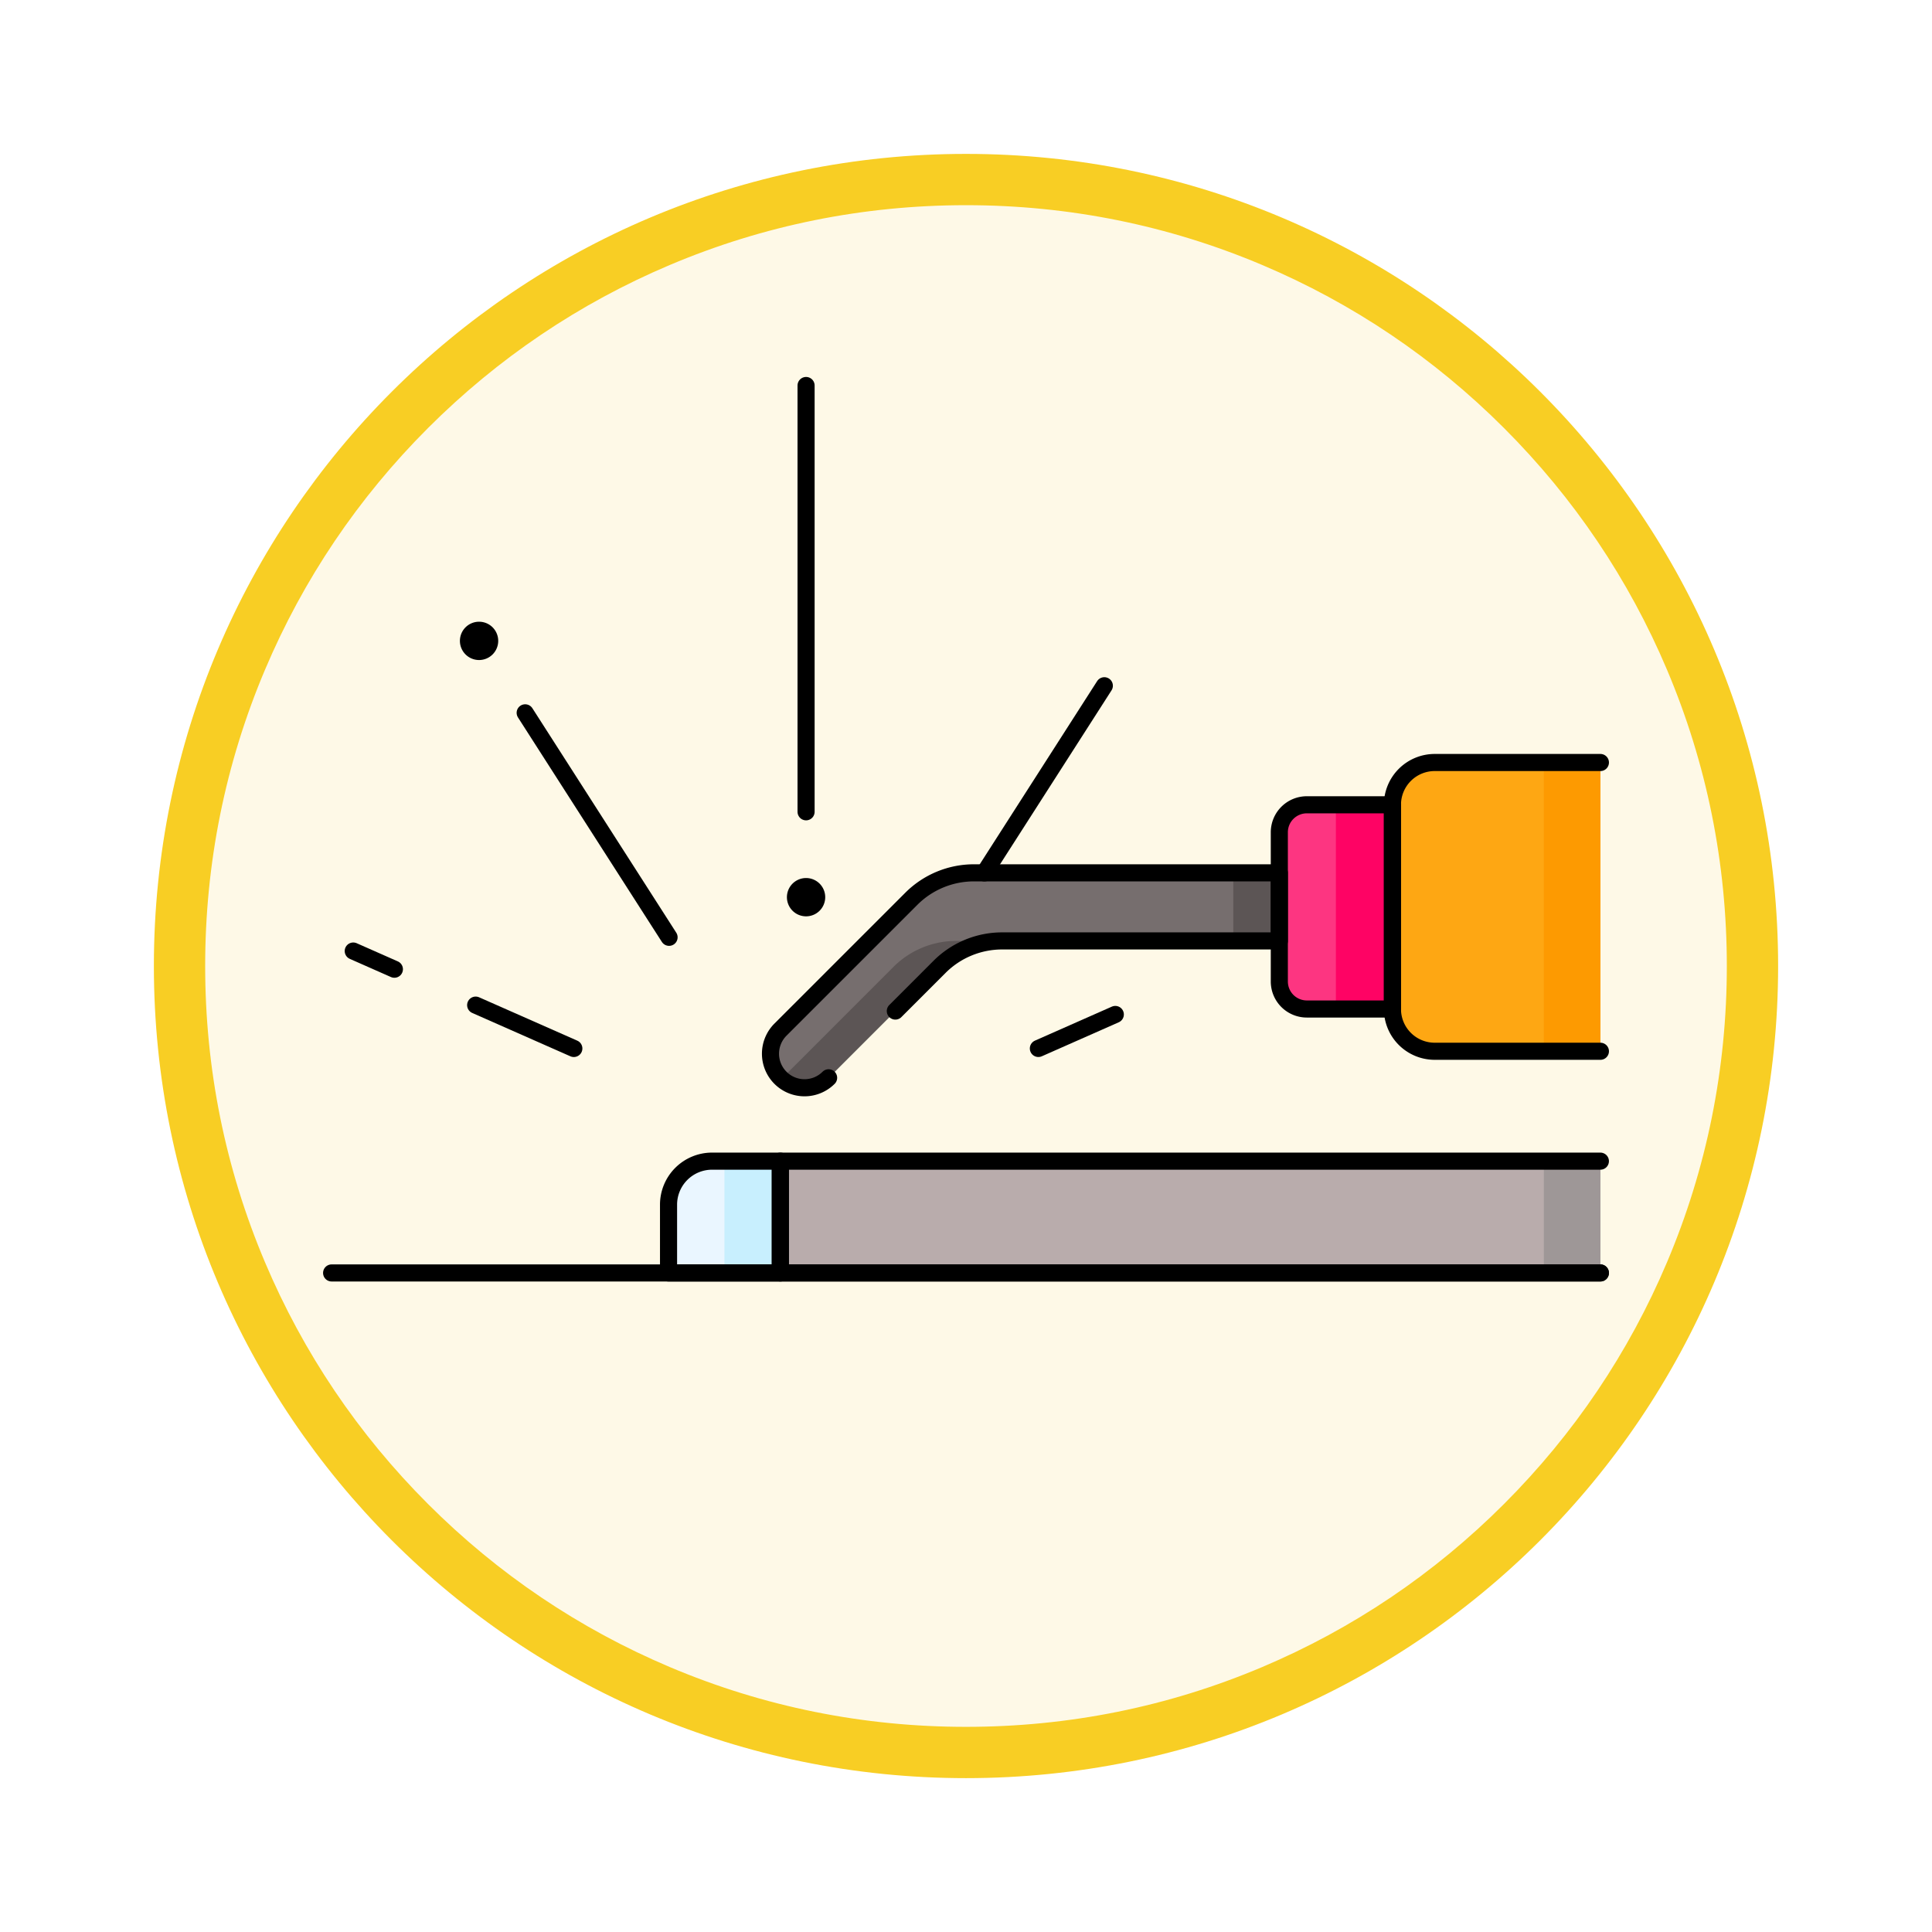 <svg xmlns="http://www.w3.org/2000/svg" xmlns:xlink="http://www.w3.org/1999/xlink" width="113" height="113" viewBox="0 0 113 113">
  <defs>
    <filter id="Trazado_982547" x="0" y="0.001" width="113" height="113" filterUnits="userSpaceOnUse">
      <feOffset dy="3" input="SourceAlpha"/>
      <feGaussianBlur stdDeviation="3" result="blur"/>
      <feFlood flood-opacity="0.161"/>
      <feComposite operator="in" in2="blur"/>
      <feComposite in="SourceGraphic"/>
    </filter>
    <clipPath id="clip-path">
      <path id="path10425" d="M0-682.665H76.448v76.448H0Z" transform="translate(0 682.665)"/>
    </clipPath>
  </defs>
  <g id="Grupo_1210493" data-name="Grupo 1210493" transform="translate(-4799 -15712.207)">
    <g id="Grupo_1210153" data-name="Grupo 1210153" transform="translate(3687 13390.209)">
      <g id="Grupo_1209055" data-name="Grupo 1209055" transform="translate(0 1091.783)">
        <g id="Grupo_1209049" data-name="Grupo 1209049">
          <g id="Grupo_1208493" data-name="Grupo 1208493" transform="translate(0 -4397.209)">
            <g id="Grupo_1202104" data-name="Grupo 1202104" transform="translate(0 -1149.226)">
              <g id="Grupo_1201923" data-name="Grupo 1201923" transform="translate(-4174.49 4856.378)">
                <g id="Grupo_1176928" data-name="Grupo 1176928" transform="translate(5295.49 1926.273)">
                  <g id="Grupo_1172322" data-name="Grupo 1172322" transform="translate(0 0)">
                    <g id="Grupo_1164700" data-name="Grupo 1164700">
                      <g id="Grupo_1160931" data-name="Grupo 1160931">
                        <g id="Grupo_1160749" data-name="Grupo 1160749">
                          <g id="Grupo_1158891" data-name="Grupo 1158891">
                            <g id="Grupo_1157406" data-name="Grupo 1157406">
                              <g id="Grupo_1155793" data-name="Grupo 1155793">
                                <g id="Grupo_1154704" data-name="Grupo 1154704">
                                  <g id="Grupo_1150790" data-name="Grupo 1150790">
                                    <g id="Grupo_1154214" data-name="Grupo 1154214">
                                      <g id="Grupo_1152583" data-name="Grupo 1152583">
                                        <g id="Grupo_1146973" data-name="Grupo 1146973">
                                          <g id="Grupo_1146954" data-name="Grupo 1146954">
                                            <g transform="matrix(1, 0, 0, 1, -9, -6)" filter="url(#Trazado_982547)">
                                              <g id="Trazado_982547-2" data-name="Trazado 982547" transform="translate(9 6)" fill="#fef9e7">
                                                <path d="M 47.5 93.5 C 41.289 93.5 35.265 92.284 29.595 89.886 C 24.118 87.569 19.198 84.252 14.973 80.027 C 10.748 75.802 7.431 70.882 5.114 65.405 C 2.716 59.735 1.5 53.711 1.5 47.5 C 1.5 41.289 2.716 35.265 5.114 29.595 C 7.431 24.118 10.748 19.198 14.973 14.973 C 19.198 10.748 24.118 7.431 29.595 5.114 C 35.265 2.716 41.289 1.5 47.5 1.5 C 53.711 1.5 59.735 2.716 65.405 5.114 C 70.882 7.431 75.802 10.748 80.027 14.973 C 84.252 19.198 87.569 24.118 89.886 29.595 C 92.284 35.265 93.5 41.289 93.5 47.5 C 93.5 53.711 92.284 59.735 89.886 65.405 C 87.569 70.882 84.252 75.802 80.027 80.027 C 75.802 84.252 70.882 87.569 65.405 89.886 C 59.735 92.284 53.711 93.5 47.5 93.5 Z" stroke="none"/>
                                                <path d="M 47.5 3 C 41.491 3 35.664 4.176 30.18 6.496 C 24.881 8.737 20.122 11.946 16.034 16.034 C 11.946 20.121 8.737 24.881 6.496 30.179 C 4.176 35.664 3 41.491 3 47.5 C 3 53.509 4.176 59.336 6.496 64.82 C 8.737 70.119 11.946 74.878 16.034 78.966 C 20.122 83.054 24.881 86.263 30.18 88.504 C 35.664 90.824 41.491 92 47.5 92 C 53.509 92 59.336 90.824 64.821 88.504 C 70.119 86.263 74.878 83.054 78.966 78.966 C 83.054 74.878 86.263 70.119 88.504 64.82 C 90.824 59.336 92 53.509 92 47.5 C 92 41.491 90.824 35.664 88.504 30.179 C 86.263 24.881 83.054 20.121 78.966 16.034 C 74.878 11.946 70.119 8.737 64.821 6.496 C 59.336 4.176 53.509 3 47.5 3 M 47.5 0 C 73.734 0 95 21.266 95 47.5 C 95 73.733 73.734 95 47.5 95 C 21.266 95 7.62939453125e-06 73.733 7.62939453125e-06 47.5 C 7.62939453125e-06 21.266 21.266 0 47.5 0 Z" stroke="none" fill="#f8ce24"/>
                                              </g>
                                            </g>
                                          </g>
                                        </g>
                                      </g>
                                    </g>
                                  </g>
                                </g>
                              </g>
                            </g>
                          </g>
                        </g>
                      </g>
                    </g>
                  </g>
                </g>
              </g>
            </g>
          </g>
        </g>
      </g>
    </g>
    <g id="g10419" transform="translate(4817.276 16405.148)">
      <g id="g10421" transform="translate(0 -682.665)">
        <g id="g10423" clip-path="url(#clip-path)">
          <g id="g10429" transform="translate(63.166 34.323)">
            <path id="path10431" d="M-96.445-133.918h-9.691a2.472,2.472,0,0,1-2.472-2.472v-11.945a2.472,2.472,0,0,1,2.472-2.472h9.691Z" transform="translate(108.608 150.806)" fill="#fea713"/>
          </g>
          <path id="path10433" d="M646.439-359.273h-3.307V-376.16h3.307Z" transform="translate(-571.111 410.484)" fill="#fd9a01"/>
          <g id="g10435" transform="translate(56.551 36.795)">
            <path id="path10437" d="M-52.451-94.718h-5.006a1.608,1.608,0,0,1-1.609-1.608v-8.728a1.608,1.608,0,0,1,1.609-1.608h5.006Z" transform="translate(59.065 106.662)" fill="#fd3581"/>
          </g>
          <path id="path10439" d="M537.826-342.147h-3.307v-11.945h3.307Z" transform="translate(-474.661 390.888)" fill="#fe0364"/>
          <g id="g10441" transform="translate(26.788 40.776)">
            <path id="path10443" d="M-236.018,0V3.982h-16.213A5.179,5.179,0,0,0-255.893,5.5l-6.488,6.488a1.992,1.992,0,0,1-2.817,0,1.992,1.992,0,0,1,0-2.817l7.655-7.654A5.179,5.179,0,0,1-253.881,0Z" transform="translate(265.782)" fill="#766e6e"/>
          </g>
          <g id="g10445" transform="translate(27.435 44.758)">
            <path id="path10447" d="M-80.975,0h2.692a5.185,5.185,0,0,0-3.663,1.517l-6.488,6.489a1.989,1.989,0,0,1-2.753.058l.061-.058,6.487-6.489A5.182,5.182,0,0,1-80.975,0" transform="translate(91.186 0)" fill="#5c5555"/>
          </g>
          <path id="path10449" d="M483.639-314.564h-2.694v-3.982h2.694Z" transform="translate(-427.087 359.322)" fill="#5c5555"/>
          <path id="path10451" d="M292.322-161.429H244.358v-6.538h47.964Z" transform="translate(-216.994 225.606)" fill="#b9acac"/>
          <path id="path10453" d="M646.439-161.434h-3.307v-6.539h3.307Z" transform="translate(-571.111 225.611)" fill="#9e9797"/>
          <g id="g10455" transform="translate(20.826 57.638)">
            <path id="path10457" d="M0-51.849H6.539v-6.539H2.546A2.546,2.546,0,0,0,0-55.842Z" transform="translate(0 58.388)" fill="#eaf6ff"/>
          </g>
          <path id="path10459" d="M218.431-161.434h-3.27v-6.54h3.27Z" transform="translate(-191.066 225.612)" fill="#c8effe"/>
          <g id="g10461" transform="translate(63.166 34.323)">
            <path id="path10463" d="M-96.445-133.918h-9.691a2.472,2.472,0,0,1-2.472-2.472v-11.945a2.472,2.472,0,0,1,2.472-2.472h9.691" transform="translate(108.608 150.806)" fill="none" stroke="#000" stroke-linecap="round" stroke-linejoin="round" stroke-miterlimit="10" stroke-width="1"/>
          </g>
          <g id="g10465" transform="translate(56.551 36.795)">
            <path id="path10467" d="M-52.451-94.718h-5.006a1.608,1.608,0,0,1-1.609-1.608v-8.728a1.608,1.608,0,0,1,1.609-1.608h5.006Z" transform="translate(59.065 106.662)" fill="none" stroke="#000" stroke-linecap="round" stroke-linejoin="round" stroke-miterlimit="10" stroke-width="1"/>
          </g>
          <g id="g10469" transform="translate(26.788 40.776)">
            <path id="path10471" d="M-26.963-95.059a1.992,1.992,0,0,1-2.816,0,1.992,1.992,0,0,1,0-2.817l7.655-7.654a5.179,5.179,0,0,1,3.662-1.517H-.6v3.982H-16.813a5.178,5.178,0,0,0-3.662,1.517l-2.585,2.585" transform="translate(30.363 107.046)" fill="none" stroke="#000" stroke-linecap="round" stroke-linejoin="round" stroke-miterlimit="10" stroke-width="1"/>
          </g>
          <g id="g10473" transform="translate(1.12 64.177)">
            <path id="path10475" d="M0,0H74.208" transform="translate(0 0)" fill="none" stroke="#000" stroke-linecap="round" stroke-linejoin="round" stroke-miterlimit="10" stroke-width="1"/>
          </g>
          <g id="g10477" transform="translate(27.364 57.638)">
            <path id="path10479" d="M-380.343-51.846h-47.964v-6.538h47.964" transform="translate(428.307 58.384)" fill="none" stroke="#000" stroke-linecap="round" stroke-linejoin="round" stroke-miterlimit="10" stroke-width="1"/>
          </g>
          <g id="g10481" transform="translate(28.87 12.271)">
            <path id="path10483" d="M0,0V24.934" fill="none" stroke="#000" stroke-linecap="round" stroke-linejoin="round" stroke-miterlimit="10" stroke-width="1"/>
          </g>
          <g id="g10485" transform="translate(9.545 48.512)">
            <path id="path10487" d="M0,0,5.742,2.536" fill="none" stroke="#000" stroke-linecap="round" stroke-linejoin="round" stroke-miterlimit="10" stroke-width="1"/>
          </g>
          <g id="g10489" transform="translate(2.385 45.349)">
            <path id="path10491" d="M0,0,2.406,1.063" fill="none" stroke="#000" stroke-linecap="round" stroke-linejoin="round" stroke-miterlimit="10" stroke-width="1"/>
          </g>
          <g id="g10493" transform="translate(39.3 29.832)">
            <path id="path10495" d="M-55.63,0l-7.015,10.945" transform="translate(62.645)" fill="none" stroke="#000" stroke-linecap="round" stroke-linejoin="round" stroke-miterlimit="10" stroke-width="1"/>
          </g>
          <g id="g10497" transform="translate(42.453 49.058)">
            <path id="path10499" d="M-35.717,0l-4.5,1.989" transform="translate(40.221)" fill="none" stroke="#000" stroke-linecap="round" stroke-linejoin="round" stroke-miterlimit="10" stroke-width="1"/>
          </g>
          <g id="g10501" transform="translate(12.441 31.416)">
            <path id="path10503" d="M0,0,8.416,13.13" fill="none" stroke="#000" stroke-linecap="round" stroke-linejoin="round" stroke-miterlimit="10" stroke-width="1"/>
          </g>
          <g id="g10505" transform="translate(20.826 57.638)">
            <path id="path10507" d="M0-51.849H6.539v-6.539H2.546A2.546,2.546,0,0,0,0-55.842Z" transform="translate(0 58.388)" fill="none" stroke="#000" stroke-linecap="round" stroke-linejoin="round" stroke-miterlimit="10" stroke-width="1"/>
          </g>
          <g id="g10509" transform="translate(8.624 26.088)">
            <path id="path10511" d="M-17.76-8.88a1.12,1.12,0,0,1-1.12,1.12A1.12,1.12,0,0,1-20-8.88,1.12,1.12,0,0,1-18.88-10a1.12,1.12,0,0,1,1.12,1.12" transform="translate(20 10)"/>
          </g>
          <g id="g10513" transform="translate(27.75 41.079)">
            <path id="path10515" d="M-17.76-8.88a1.12,1.12,0,0,1-1.12,1.12A1.12,1.12,0,0,1-20-8.88,1.12,1.12,0,0,1-18.88-10a1.12,1.12,0,0,1,1.12,1.12" transform="translate(20 10)"/>
          </g>
        </g>
      </g>
    </g>
  </g>
</svg>

